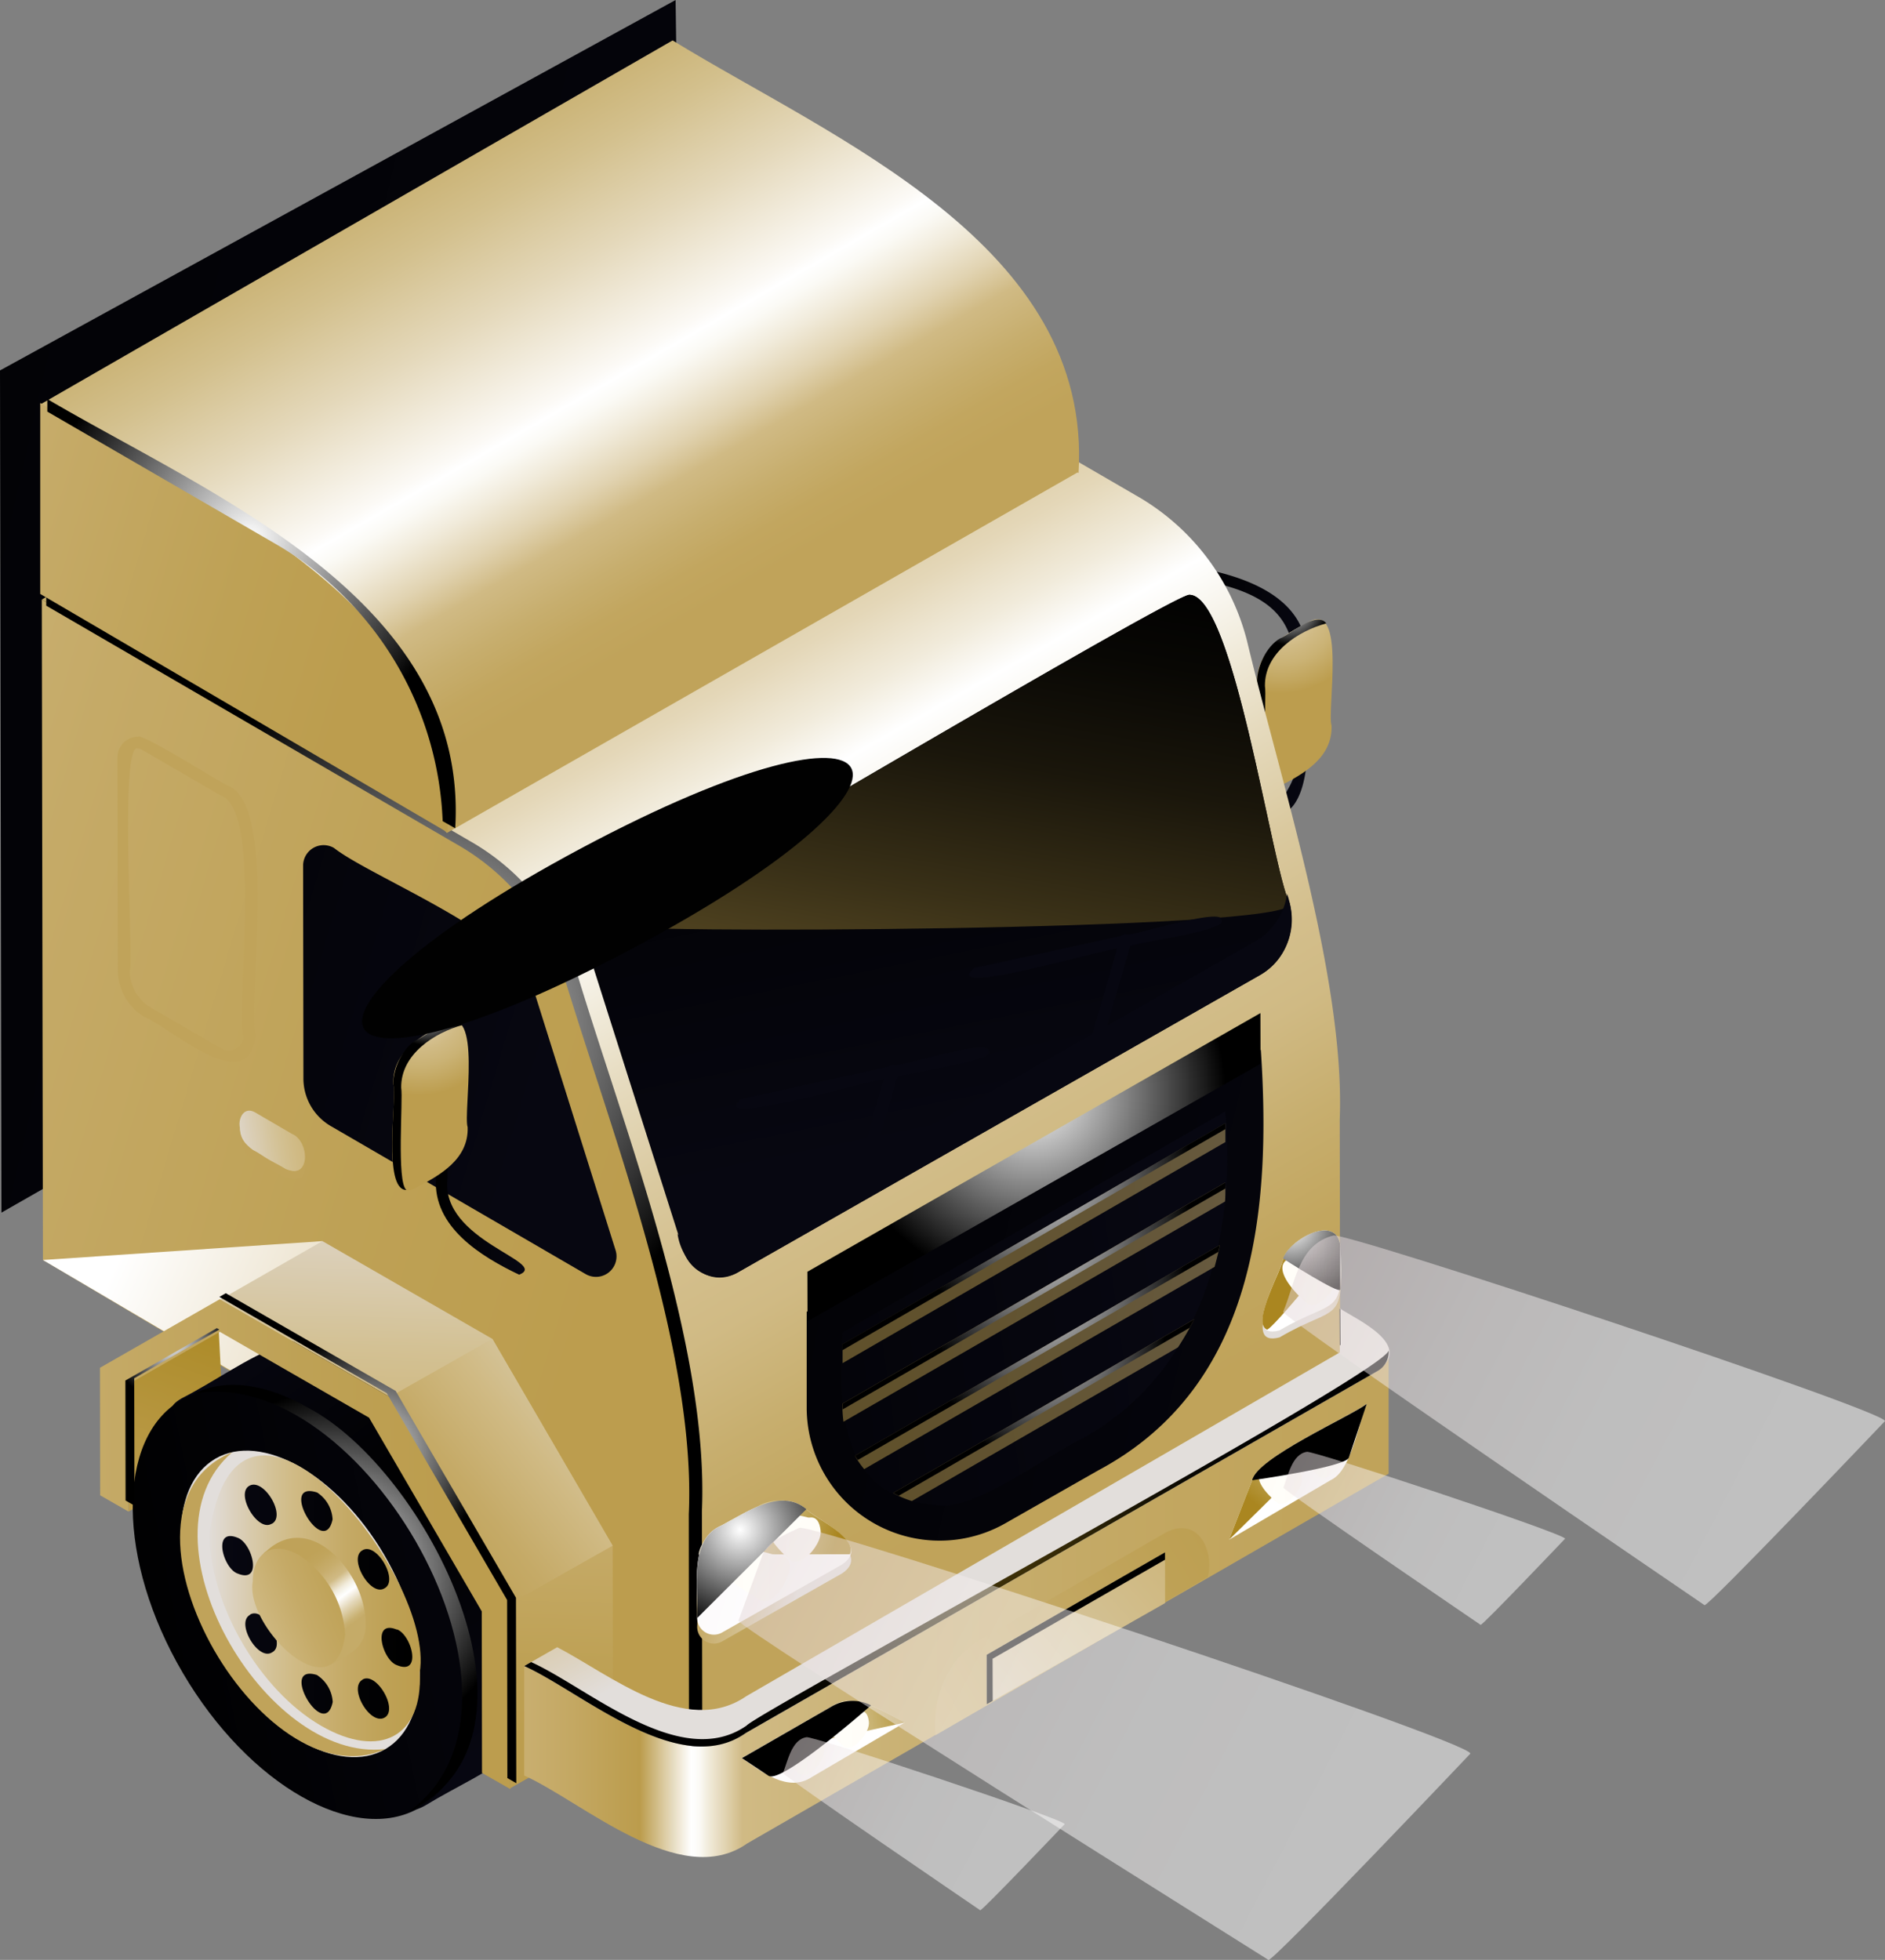 <svg xmlns="http://www.w3.org/2000/svg" xmlns:xlink="http://www.w3.org/1999/xlink" viewBox="0 0 300.38 312.26"><rect x="0" y="0" width="300.38" height="312.26" fill="#808080" stroke="none"/><defs><style>.cls-1{isolation:isolate;}.cls-2{fill:url(#New_Gradient_Swatch_copy_9);}.cls-3{fill:url(#New_Gradient_Swatch_copy_18);}.cls-13,.cls-4,.cls-48,.cls-51,.cls-79,.cls-8,.cls-80,.cls-84{mix-blend-mode:color-dodge;}.cls-4{fill:url(#Radial_Gradient_1);}.cls-5{fill:url(#New_Gradient_Swatch_copy_9-2);}.cls-6{fill:url(#linear-gradient);}.cls-7{fill:url(#New_Gradient_Swatch_copy_16);}.cls-8{fill:url(#Radial_Gradient_1-2);}.cls-9{fill:url(#New_Gradient_Swatch_copy_9-3);}.cls-10{fill:url(#New_Gradient_Swatch_copy_9-4);}.cls-11{fill:url(#New_Gradient_Swatch_copy_9-5);}.cls-12,.cls-85,.cls-86,.cls-87,.cls-88{opacity:0.5;}.cls-12{fill:url(#New_Gradient_Swatch_copy_16-2);}.cls-14{fill:url(#Radial_Gradient_1-3);}.cls-15{fill:url(#Radial_Gradient_1-4);}.cls-16{fill:url(#Radial_Gradient_1-5);}.cls-17{fill:url(#Radial_Gradient_1-6);}.cls-18{fill:url(#New_Gradient_Swatch_copy_9-6);}.cls-19,.cls-33,.cls-77,.cls-81,.cls-82,.cls-83,.cls-85,.cls-86,.cls-87,.cls-88{mix-blend-mode:screen;}.cls-19{fill:url(#linear-gradient-2);}.cls-20{fill:url(#New_Gradient_Swatch_copy_9-7);}.cls-21{fill:url(#New_Gradient_Swatch_copy_9-8);}.cls-22{fill:url(#New_Gradient_Swatch_copy_9-9);}.cls-23,.cls-26,.cls-52,.cls-53,.cls-56,.cls-58,.cls-60,.cls-61,.cls-62{mix-blend-mode:multiply;}.cls-24{fill:#c0a35a;}.cls-25{fill:url(#New_Gradient_Swatch_copy_16-3);}.cls-26{fill:url(#linear-gradient-3);}.cls-27{fill:url(#linear-gradient-4);}.cls-28{fill:url(#New_Gradient_Swatch_copy_10);}.cls-29{fill:url(#New_Gradient_Swatch_copy_9-10);}.cls-30{fill:url(#New_Gradient_Swatch_copy_16-4);}.cls-31{fill:url(#New_Gradient_Swatch_copy_16-5);}.cls-32{fill:url(#New_Gradient_Swatch_copy_20);}.cls-33{fill:url(#Radial_Gradient_1-7);}.cls-34{fill:url(#New_Gradient_Swatch_copy_9-11);}.cls-35{fill:url(#New_Gradient_Swatch_copy_19);}.cls-36{fill:url(#New_Gradient_Swatch_copy_16-6);}.cls-37{fill:url(#New_Gradient_Swatch_copy_16-7);}.cls-38{fill:url(#New_Gradient_Swatch_copy_16-8);}.cls-39{fill:url(#New_Gradient_Swatch_copy_16-9);}.cls-40{fill:url(#Radial_Gradient_1-8);}.cls-41{fill:url(#Radial_Gradient_1-9);}.cls-42{fill:url(#linear-gradient-5);}.cls-43{fill:url(#New_Gradient_Swatch_copy_16-10);}.cls-44{fill:url(#radial-gradient);}.cls-45{fill:url(#radial-gradient-2);}.cls-46{fill:url(#New_Gradient_Swatch_copy_9-12);}.cls-47{fill:url(#New_Gradient_Swatch_copy_18-2);}.cls-48{fill:url(#Radial_Gradient_1-10);}.cls-49{fill:url(#linear-gradient-6);}.cls-50{fill:url(#New_Gradient_Swatch_copy_16-11);}.cls-51{fill:url(#Radial_Gradient_1-11);}.cls-52{fill:url(#New_Gradient_Swatch_copy_16-12);}.cls-53{fill:url(#New_Gradient_Swatch_copy_16-13);}.cls-54{fill:url(#linear-gradient-7);}.cls-55{fill:url(#linear-gradient-8);}.cls-56{fill:url(#linear-gradient-9);}.cls-57{fill:url(#linear-gradient-10);}.cls-58{fill:url(#linear-gradient-11);}.cls-59{fill:url(#linear-gradient-12);}.cls-60{fill:url(#linear-gradient-13);}.cls-61{fill:url(#New_Gradient_Swatch_copy_16-14);}.cls-62{fill:url(#linear-gradient-14);}.cls-63{fill:url(#New_Gradient_Swatch_copy_17);}.cls-64{fill:url(#New_Gradient_Swatch_copy_17-2);}.cls-65{fill:url(#New_Gradient_Swatch_copy_17-3);}.cls-66{fill:url(#New_Gradient_Swatch_copy_17-4);}.cls-67{fill:url(#New_Gradient_Swatch_copy_17-5);}.cls-68{fill:url(#New_Gradient_Swatch_copy_17-6);}.cls-69{fill:url(#New_Gradient_Swatch_copy_17-7);}.cls-70{fill:url(#New_Gradient_Swatch_copy_17-8);}.cls-71{fill:url(#New_Gradient_Swatch_copy_17-9);}.cls-72{fill:url(#New_Gradient_Swatch_copy_17-10);}.cls-73{fill:url(#New_Gradient_Swatch_copy_17-11);}.cls-74{fill:url(#New_Gradient_Swatch_copy_17-12);}.cls-75{fill:url(#New_Gradient_Swatch_copy_17-13);}.cls-76{fill:url(#New_Gradient_Swatch_copy_17-14);}.cls-77{fill:url(#Radial_Gradient_1-12);}.cls-78{fill:url(#New_Gradient_Swatch_copy_16-15);}.cls-79{fill:url(#Radial_Gradient_1-13);}.cls-80{fill:url(#Radial_Gradient_1-14);}.cls-81{fill:url(#Radial_Gradient_1-15);}.cls-82{fill:url(#Radial_Gradient_1-16);}.cls-83{fill:url(#Radial_Gradient_1-17);}.cls-84{fill:url(#radial-gradient-3);}.cls-85{fill:url(#linear-gradient-15);}.cls-86{fill:url(#linear-gradient-16);}.cls-87{fill:url(#linear-gradient-17);}.cls-88{fill:url(#linear-gradient-18);}</style><linearGradient id="New_Gradient_Swatch_copy_9" x1="6937.3" y1="111.97" x2="6957" y2="111.97" gradientTransform="matrix(-1, 0, 0, 1, 7145.54, -10.19)" gradientUnits="userSpaceOnUse"><stop offset="0" stop-color="#070711"/><stop offset="1"/></linearGradient><radialGradient id="New_Gradient_Swatch_copy_18" cx="6941.64" cy="106.15" r="20.21" gradientTransform="matrix(-1, 0, 0, 1, 7145.54, -10.19)" gradientUnits="userSpaceOnUse"><stop offset="0.01" stop-color="#fff"/><stop offset="0.11" stop-color="#ede5d0"/><stop offset="0.22" stop-color="#ddcea7"/><stop offset="0.31" stop-color="#d4bf8d"/><stop offset="0.36" stop-color="#d0ba84"/><stop offset="0.49" stop-color="#cab274"/><stop offset="0.72" stop-color="#bc9d4e"/><stop offset="0.99" stop-color="#bc9d4e"/><stop offset="1" stop-color="#bc9d4e"/></radialGradient><radialGradient id="Radial_Gradient_1" cx="6939.94" cy="106.73" r="6.23" gradientTransform="matrix(-1, 0, 0, 1, 7145.54, -10.19)" gradientUnits="userSpaceOnUse"><stop offset="0" stop-color="#fff"/><stop offset="1"/></radialGradient><linearGradient id="New_Gradient_Swatch_copy_9-2" x1="6900.04" y1="137.85" x2="7291.21" y2="50.16" xlink:href="#New_Gradient_Swatch_copy_9"/><linearGradient id="linear-gradient" x1="7067.38" y1="54.4" x2="6963.95" y2="237.4" gradientTransform="matrix(-1, 0, 0, 1, 7145.54, -10.19)" gradientUnits="userSpaceOnUse"><stop offset="0.01" stop-color="#c5ab68"/><stop offset="0.11" stop-color="#c6ad6b"/><stop offset="0.18" stop-color="#cab274"/><stop offset="0.24" stop-color="#d0bb84"/><stop offset="0.3" stop-color="#d8c79b"/><stop offset="0.36" stop-color="#e4d7b8"/><stop offset="0.41" stop-color="#f1ebdb"/><stop offset="0.45" stop-color="#fff"/><stop offset="0.49" stop-color="#f7f4eb"/><stop offset="0.58" stop-color="#e6dbbf"/><stop offset="0.66" stop-color="#dac99f"/><stop offset="0.73" stop-color="#d3be8b"/><stop offset="0.78" stop-color="#d0ba84"/><stop offset="0.86" stop-color="#c7ae6e"/><stop offset="0.93" stop-color="#c2a65f"/><stop offset="1" stop-color="#c0a35a"/></linearGradient><linearGradient id="New_Gradient_Swatch_copy_16" x1="7045.1" y1="200.14" x2="7327.8" y2="115.49" gradientTransform="matrix(-1, 0, 0, 1, 7145.54, -10.19)" gradientUnits="userSpaceOnUse"><stop offset="0" stop-color="#bc9d4e"/><stop offset="0.14" stop-color="#bea155"/><stop offset="0.35" stop-color="#c5aa67"/><stop offset="0.58" stop-color="#d0ba84"/><stop offset="0.68" stop-color="#d3c194"/><stop offset="0.87" stop-color="#dcd1bd"/><stop offset="1" stop-color="#e2dedb"/></linearGradient><radialGradient id="Radial_Gradient_1-2" cx="7081.67" cy="174.4" r="54.35" xlink:href="#Radial_Gradient_1"/><linearGradient id="New_Gradient_Swatch_copy_9-3" x1="7054.62" y1="172.73" x2="7175.84" y2="136.43" xlink:href="#New_Gradient_Swatch_copy_9"/><linearGradient id="New_Gradient_Swatch_copy_9-4" x1="6876.89" y1="226.11" x2="7091.47" y2="178.01" xlink:href="#New_Gradient_Swatch_copy_9"/><linearGradient id="New_Gradient_Swatch_copy_9-5" x1="6959.84" y1="205.21" x2="7090.65" y2="222.77" xlink:href="#New_Gradient_Swatch_copy_9"/><linearGradient id="New_Gradient_Swatch_copy_16-2" x1="146.36" y1="204.35" x2="259.22" y2="219.51" gradientTransform="matrix(1, 0, 0, 1, 0.03, 1.82)" xlink:href="#New_Gradient_Swatch_copy_16"/><radialGradient id="Radial_Gradient_1-3" cx="6979.6" cy="222.7" r="19.67" xlink:href="#Radial_Gradient_1"/><radialGradient id="Radial_Gradient_1-4" cx="6980.59" cy="213.94" r="23.86" xlink:href="#Radial_Gradient_1"/><radialGradient id="Radial_Gradient_1-5" cx="6981.13" cy="204.94" r="25.08" xlink:href="#Radial_Gradient_1"/><radialGradient id="Radial_Gradient_1-6" cx="6981.13" cy="195.5" r="25.08" xlink:href="#Radial_Gradient_1"/><linearGradient id="New_Gradient_Swatch_copy_9-6" x1="6987.24" y1="189.87" x2="7002.94" y2="111.81" xlink:href="#New_Gradient_Swatch_copy_9"/><linearGradient id="linear-gradient-2" x1="7007.66" y1="219.76" x2="6986.26" y2="97.64" gradientTransform="matrix(-1, 0, 0, 1, 7145.54, -10.19)" gradientUnits="userSpaceOnUse"><stop offset="0" stop-color="#ba9b4a"/><stop offset="0.12" stop-color="#9a803d"/><stop offset="0.34" stop-color="#645328"/><stop offset="0.55" stop-color="#393017"/><stop offset="0.73" stop-color="#1a160b"/><stop offset="0.89" stop-color="#080704"/><stop offset="1" stop-color="#010101"/></linearGradient><linearGradient id="New_Gradient_Swatch_copy_9-7" x1="6986.14" y1="175.75" x2="7008.35" y2="122.83" xlink:href="#New_Gradient_Swatch_copy_9"/><linearGradient id="New_Gradient_Swatch_copy_9-8" x1="6974.92" y1="144.86" x2="7018.83" y2="90.29" xlink:href="#New_Gradient_Swatch_copy_9"/><linearGradient id="New_Gradient_Swatch_copy_9-9" x1="7007.64" y1="171.15" x2="7051.54" y2="116.58" xlink:href="#New_Gradient_Swatch_copy_9"/><linearGradient id="New_Gradient_Swatch_copy_16-3" x1="7085.42" y1="177.2" x2="7111.33" y2="181.48" xlink:href="#New_Gradient_Swatch_copy_16"/><linearGradient id="linear-gradient-3" x1="7076.18" y1="218.88" x2="7121.34" y2="198.63" gradientTransform="matrix(-1, 0, 0, 1, 7145.54, -10.19)" gradientUnits="userSpaceOnUse"><stop offset="0" stop-color="#e1d2b1"/><stop offset="1" stop-color="#fff"/></linearGradient><linearGradient id="linear-gradient-4" x1="7114.88" y1="216.45" x2="7135.66" y2="275.25" gradientTransform="matrix(-1, 0, 0, 1, 7145.54, -10.19)" gradientUnits="userSpaceOnUse"><stop offset="0.02" stop-color="#ab8924"/><stop offset="0.53" stop-color="#bc9d4e"/><stop offset="0.65" stop-color="#bea155"/><stop offset="0.81" stop-color="#c5aa67"/><stop offset="1" stop-color="#d0ba84"/></linearGradient><linearGradient id="New_Gradient_Swatch_copy_10" x1="-2315.93" y1="276.91" x2="-2362.56" y2="214.43" gradientTransform="matrix(1, 0, 0, 1, 2398.83, -2.21)" gradientUnits="userSpaceOnUse"><stop offset="0" stop-color="#070711"/><stop offset="0.5"/><stop offset="1" stop-color="#070711"/></linearGradient><linearGradient id="New_Gradient_Swatch_copy_9-10" x1="7073.92" y1="249.17" x2="7164.7" y2="266.57" gradientTransform="matrix(-0.86, -0.5, -0.5, 0.86, 6303.77, 3618.78)" xlink:href="#New_Gradient_Swatch_copy_9"/><linearGradient id="New_Gradient_Swatch_copy_16-4" x1="7079.1" y1="253.81" x2="7117.13" y2="253.81" gradientTransform="matrix(-0.86, -0.5, -0.5, 0.86, 6303.77, 3618.78)" xlink:href="#New_Gradient_Swatch_copy_16"/><linearGradient id="New_Gradient_Swatch_copy_16-5" x1="7078.94" y1="252.92" x2="7112.56" y2="252.92" xlink:href="#New_Gradient_Swatch_copy_16"/><radialGradient id="New_Gradient_Swatch_copy_20" cx="7095.88" cy="253.9" r="5.74" gradientTransform="matrix(-1, 0, 0, 1, 7145.54, -10.19)" gradientUnits="userSpaceOnUse"><stop offset="0" stop-color="#fffdf3"/><stop offset="0.58" stop-color="#fff9e0"/><stop offset="1" stop-color="#e1d2b1"/><stop offset="1" stop-color="#e1d2b1"/></radialGradient><radialGradient id="Radial_Gradient_1-7" cx="-2345.79" cy="252.9" r="28.88" gradientTransform="matrix(1, 0, 0, 1, 2398.83, -2.21)" xlink:href="#Radial_Gradient_1"/><linearGradient id="New_Gradient_Swatch_copy_9-11" x1="34.98" y1="253.45" x2="65.23" y2="253.45" gradientTransform="matrix(1, 0, 0, 1, 0.03, 1.82)" xlink:href="#New_Gradient_Swatch_copy_9"/><linearGradient id="New_Gradient_Swatch_copy_19" x1="-2342.3" y1="260.96" x2="-2355.09" y2="243.82" gradientTransform="matrix(1, 0, 0, 1, 2398.83, -2.21)" gradientUnits="userSpaceOnUse"><stop offset="0.01" stop-color="#c5ab68"/><stop offset="0.04" stop-color="#c9b172"/><stop offset="0.08" stop-color="#d3c08d"/><stop offset="0.14" stop-color="#e4d8ba"/><stop offset="0.21" stop-color="#fcfaf6"/><stop offset="0.22" stop-color="#fff"/><stop offset="0.24" stop-color="#fbfaf5"/><stop offset="0.28" stop-color="#f1ebdb"/><stop offset="0.32" stop-color="#e1d3b1"/><stop offset="0.36" stop-color="#d0ba84"/><stop offset="0.45" stop-color="#c7ad6c"/><stop offset="0.54" stop-color="#c1a55d"/><stop offset="0.61" stop-color="#bfa258"/><stop offset="1" stop-color="#c0a35a"/></linearGradient><linearGradient id="New_Gradient_Swatch_copy_16-6" x1="7090.73" y1="251.41" x2="7122.02" y2="263.83" xlink:href="#New_Gradient_Swatch_copy_16"/><linearGradient id="New_Gradient_Swatch_copy_16-7" x1="7080.92" y1="286.97" x2="7078.27" y2="196.02" xlink:href="#New_Gradient_Swatch_copy_16"/><linearGradient id="New_Gradient_Swatch_copy_16-8" x1="7090.34" y1="251.91" x2="7049.72" y2="219.8" xlink:href="#New_Gradient_Swatch_copy_16"/><linearGradient id="New_Gradient_Swatch_copy_16-9" x1="7074.8" y1="244.18" x2="7233.96" y2="245.6" xlink:href="#New_Gradient_Swatch_copy_16"/><radialGradient id="Radial_Gradient_1-8" cx="7086.98" cy="241.58" r="18.67" xlink:href="#Radial_Gradient_1"/><radialGradient id="Radial_Gradient_1-9" cx="7118.44" cy="223.97" r="9.37" xlink:href="#Radial_Gradient_1"/><linearGradient id="linear-gradient-5" x1="7062.63" y1="253.94" x2="6926.3" y2="253.94" gradientTransform="matrix(-1, 0, 0, 1, 7145.54, -10.19)" gradientUnits="userSpaceOnUse"><stop offset="0" stop-color="#c9af71"/><stop offset="0.06" stop-color="#c4a863"/><stop offset="0.14" stop-color="#bb9c4c"/><stop offset="0.18" stop-color="#e8dec4"/><stop offset="0.2" stop-color="#fff"/><stop offset="0.21" stop-color="#fbfaf5"/><stop offset="0.22" stop-color="#f1ebdb"/><stop offset="0.24" stop-color="#e1d3b1"/><stop offset="0.26" stop-color="#d0ba84"/><stop offset="0.52" stop-color="#c7ae6e"/><stop offset="0.78" stop-color="#c2a65f"/><stop offset="1" stop-color="#c0a35a"/></linearGradient><linearGradient id="New_Gradient_Swatch_copy_16-10" x1="7016.96" y1="193.8" x2="6988.47" y2="248.1" xlink:href="#New_Gradient_Swatch_copy_16"/><radialGradient id="radial-gradient" cx="6932.36" cy="209.96" r="2.07" gradientTransform="matrix(-1, 0, 0, 1, 7145.54, -10.19)" gradientUnits="userSpaceOnUse"><stop offset="0" stop-color="#a58112"/><stop offset="0.11" stop-color="#7c610e"/><stop offset="0.24" stop-color="#56440a"/><stop offset="0.37" stop-color="#372b07"/><stop offset="0.51" stop-color="#1f1904"/><stop offset="0.65" stop-color="#0e0b02"/><stop offset="0.81" stop-color="#040401"/><stop offset="1" stop-color="#010101"/></radialGradient><radialGradient id="radial-gradient-2" cx="6993.52" cy="245.15" r="53.58" xlink:href="#radial-gradient"/><linearGradient id="New_Gradient_Swatch_copy_9-12" x1="7062.25" y1="173.57" x2="7076.46" y2="173.57" xlink:href="#New_Gradient_Swatch_copy_9"/><radialGradient id="New_Gradient_Swatch_copy_18-2" cx="7078.9" cy="170.14" r="20.22" xlink:href="#New_Gradient_Swatch_copy_18"/><radialGradient id="Radial_Gradient_1-10" cx="7077.69" cy="170.48" r="6.23" xlink:href="#Radial_Gradient_1"/><linearGradient id="linear-gradient-6" x1="7075.94" y1="27.19" x2="7030.84" y2="105.82" gradientTransform="matrix(-1, 0, 0, 1, 7145.54, -10.19)" gradientUnits="userSpaceOnUse"><stop offset="0.01" stop-color="#c5ab68"/><stop offset="0.08" stop-color="#c9b172"/><stop offset="0.2" stop-color="#d3c08d"/><stop offset="0.36" stop-color="#e4d8ba"/><stop offset="0.55" stop-color="#fcfaf6"/><stop offset="0.57" stop-color="#fff"/><stop offset="0.6" stop-color="#fbfaf5"/><stop offset="0.65" stop-color="#f1ebdb"/><stop offset="0.72" stop-color="#e1d3b1"/><stop offset="0.78" stop-color="#d0ba84"/><stop offset="0.86" stop-color="#c7ae6e"/><stop offset="0.93" stop-color="#c2a65f"/><stop offset="1" stop-color="#c0a35a"/></linearGradient><linearGradient id="New_Gradient_Swatch_copy_16-11" x1="7084.64" y1="103.34" x2="7234.97" y2="58.32" xlink:href="#New_Gradient_Swatch_copy_16"/><radialGradient id="Radial_Gradient_1-11" cx="7105.64" cy="95.97" r="33.37" xlink:href="#Radial_Gradient_1"/><linearGradient id="New_Gradient_Swatch_copy_16-12" x1="7034.87" y1="247.01" x2="7015.04" y2="252.99" xlink:href="#New_Gradient_Swatch_copy_16"/><linearGradient id="New_Gradient_Swatch_copy_16-13" x1="6930.51" y1="193.35" x2="6944.43" y2="213.92" xlink:href="#New_Gradient_Swatch_copy_16"/><linearGradient id="linear-gradient-7" x1="7034.87" y1="245.59" x2="7015.04" y2="251.57" gradientTransform="matrix(-1, 0, 0, 1, 7145.54, -10.19)" gradientUnits="userSpaceOnUse"><stop offset="0" stop-color="#fbf8f9"/><stop offset="1" stop-color="#fff"/></linearGradient><linearGradient id="linear-gradient-8" x1="6930.51" y1="192.25" x2="6944.43" y2="212.82" xlink:href="#linear-gradient-7"/><linearGradient id="linear-gradient-9" x1="6944.85" y1="209.22" x2="6932.32" y2="191.49" gradientTransform="matrix(-1, 0, 0, 1, 7145.54, -10.19)" gradientUnits="userSpaceOnUse"><stop offset="0" stop-color="#aa8620"/><stop offset="0.19" stop-color="#c1a75c"/><stop offset="0.39" stop-color="#d7c696"/><stop offset="0.58" stop-color="#e8dec3"/><stop offset="0.74" stop-color="#f5f0e4"/><stop offset="0.88" stop-color="#fcfbf8"/><stop offset="0.97" stop-color="#fff"/><stop offset="1" stop-color="#fff"/></linearGradient><linearGradient id="linear-gradient-10" x1="7030.05" y1="272.57" x2="7004.55" y2="278.24" xlink:href="#linear-gradient-7"/><linearGradient id="linear-gradient-11" x1="7001.32" y1="270.19" x2="7030.96" y2="276.33" gradientTransform="matrix(-1, 0, 0, 1, 7145.54, -10.19)" gradientUnits="userSpaceOnUse"><stop offset="0" stop-color="#aa8620"/><stop offset="0.01" stop-color="#ab8823"/><stop offset="0.22" stop-color="#c4ac65"/><stop offset="0.42" stop-color="#d9c99c"/><stop offset="0.6" stop-color="#eae1c7"/><stop offset="0.76" stop-color="#f5f1e6"/><stop offset="0.9" stop-color="#fcfbf8"/><stop offset="1" stop-color="#fff"/></linearGradient><linearGradient id="linear-gradient-12" x1="6926.69" y1="218.55" x2="6947.78" y2="243.42" xlink:href="#linear-gradient-7"/><linearGradient id="linear-gradient-13" x1="6951.42" y1="244.74" x2="6929.46" y2="218.88" xlink:href="#linear-gradient-11"/><linearGradient id="New_Gradient_Swatch_copy_16-14" x1="6950.89" y1="242.36" x2="7051.05" y2="302.01" xlink:href="#New_Gradient_Swatch_copy_16"/><linearGradient id="linear-gradient-14" x1="7009.7" y1="247.11" x2="7040.07" y2="238.02" xlink:href="#linear-gradient-11"/><linearGradient id="New_Gradient_Swatch_copy_17" x1="3172.1" y1="243.42" x2="3179.66" y2="243.42" gradientTransform="matrix(1, 0, 0, 1, -3050.49, 6.95)" gradientUnits="userSpaceOnUse"><stop offset="0.04" stop-color="#fffdf7"/><stop offset="1" stop-color="#fffefa"/></linearGradient><linearGradient id="New_Gradient_Swatch_copy_17-2" x1="1736.63" y1="243.7" x2="1742.19" y2="243.7" gradientTransform="matrix(-1, 0, 0, 1, 1867, -1.32)" xlink:href="#New_Gradient_Swatch_copy_17"/><linearGradient id="New_Gradient_Swatch_copy_17-3" x1="3254.51" y1="202.68" x2="3262.08" y2="202.68" xlink:href="#New_Gradient_Swatch_copy_17"/><linearGradient id="New_Gradient_Swatch_copy_17-4" x1="1654.22" y1="202.97" x2="1659.78" y2="202.97" gradientTransform="matrix(-1, 0, 0, 1, 1867, -1.32)" xlink:href="#New_Gradient_Swatch_copy_17"/><linearGradient id="New_Gradient_Swatch_copy_17-5" x1="3174.5" y1="278.18" x2="3180.43" y2="278.18" xlink:href="#New_Gradient_Swatch_copy_17"/><linearGradient id="New_Gradient_Swatch_copy_17-6" x1="1736.08" y1="278.29" x2="1740.66" y2="278.29" gradientTransform="matrix(-1, 0, 0, 1, 1867, -1.32)" xlink:href="#New_Gradient_Swatch_copy_17"/><linearGradient id="New_Gradient_Swatch_copy_17-7" x1="3181.59" y1="273.82" x2="3187.51" y2="273.82" xlink:href="#New_Gradient_Swatch_copy_17"/><linearGradient id="New_Gradient_Swatch_copy_17-8" x1="1728.99" y1="273.92" x2="1733.58" y2="273.92" gradientTransform="matrix(-1, 0, 0, 1, 1867, -1.32)" xlink:href="#New_Gradient_Swatch_copy_17"/><linearGradient id="New_Gradient_Swatch_copy_17-9" x1="3250.66" y1="235.09" x2="3256.58" y2="235.09" xlink:href="#New_Gradient_Swatch_copy_17"/><linearGradient id="New_Gradient_Swatch_copy_17-10" x1="1659.92" y1="235.2" x2="1664.51" y2="235.2" gradientTransform="matrix(-1, 0, 0, 1, 1867, -1.32)" xlink:href="#New_Gradient_Swatch_copy_17"/><linearGradient id="New_Gradient_Swatch_copy_17-11" x1="3257.39" y1="230.96" x2="3263.31" y2="230.96" xlink:href="#New_Gradient_Swatch_copy_17"/><linearGradient id="New_Gradient_Swatch_copy_17-12" x1="1653.19" y1="231.06" x2="1657.78" y2="231.06" gradientTransform="matrix(-1, 0, 0, 1, 1867, -1.32)" xlink:href="#New_Gradient_Swatch_copy_17"/><linearGradient id="New_Gradient_Swatch_copy_17-13" x1="3162.52" y1="248.95" x2="3174.69" y2="248.95" xlink:href="#New_Gradient_Swatch_copy_17"/><linearGradient id="New_Gradient_Swatch_copy_17-14" x1="1741.57" y1="249.94" x2="1747.18" y2="249.94" gradientTransform="matrix(-1, 0, 0, 1, 1867, -1.32)" xlink:href="#New_Gradient_Swatch_copy_17"/><radialGradient id="Radial_Gradient_1-12" cx="7027.57" cy="253.91" r="16.39" xlink:href="#Radial_Gradient_1"/><linearGradient id="New_Gradient_Swatch_copy_16-15" x1="6918.47" y1="209.71" x2="7007.26" y2="286.18" xlink:href="#New_Gradient_Swatch_copy_16"/><radialGradient id="Radial_Gradient_1-13" cx="6987.75" cy="253.96" r="13.19" xlink:href="#Radial_Gradient_1"/><radialGradient id="Radial_Gradient_1-14" cx="6981.09" cy="184.41" r="30.86" xlink:href="#Radial_Gradient_1"/><radialGradient id="Radial_Gradient_1-15" cx="7017.49" cy="275.4" r="8.42" xlink:href="#Radial_Gradient_1"/><radialGradient id="Radial_Gradient_1-16" cx="6937.26" cy="228.28" r="7.75" xlink:href="#Radial_Gradient_1"/><radialGradient id="Radial_Gradient_1-17" cx="6939.76" cy="205.6" r="12.04" xlink:href="#Radial_Gradient_1"/><radialGradient id="radial-gradient-3" cx="14558.71" cy="3688.24" r="44.45" gradientTransform="matrix(-0.09, -0.18, -0.88, 0.47, 4722, 975.12)" xlink:href="#radial-gradient"/><linearGradient id="linear-gradient-15" x1="6934.77" y1="200.68" x2="6864.47" y2="237.32" gradientTransform="matrix(-1, 0, 0, 1, 7145.54, -10.19)" gradientUnits="userSpaceOnUse"><stop offset="0" stop-color="#e3d5d7"/><stop offset="0.09" stop-color="#e8ddde"/><stop offset="0.38" stop-color="#f5f0f0"/><stop offset="0.68" stop-color="#fcfbfb"/><stop offset="1" stop-color="#fff"/></linearGradient><linearGradient id="linear-gradient-16" x1="6938.29" y1="232.34" x2="6905.4" y2="249.47" xlink:href="#linear-gradient-15"/><linearGradient id="linear-gradient-17" x1="7018.1" y1="277.67" x2="6985.22" y2="294.81" xlink:href="#linear-gradient-15"/><linearGradient id="linear-gradient-18" x1="7019.49" y1="246.52" x2="6933.86" y2="291.14" xlink:href="#linear-gradient-15"/></defs><g class="cls-1"><g id="Capa_2" data-name="Capa 2"><g id="Capa_1-2" data-name="Capa 1"><path class="cls-2" d="M199.42,136.71c.4.76,6.1-8,6.36-8,4.2-4.56,2.05-18,2.52-23.53.39-10.21-10.28-13.52-18.46-14.92a.94.94,0,0,0-.46,1.83c20.78,3.17,16.72,12,17.06,28.79C208,125.82,195.49,136.24,199.42,136.71Z"/><path class="cls-3" d="M204,125.21c3.74-1.92,8.36-4.51,8.19-9.61-.77-2.27,2.44-20.06-3.68-16.49-3.73,1.93-8.35,4.51-8.18,9.61C201.07,111,197.86,128.78,204,125.21Z"/><path class="cls-4" d="M203.94,101.74c1.62-.6,5.82-4.52,7.4-2.42-4.39,1.2-9.85,4.62-9.77,10,.32,1.84-.77,15.07.83,16.28-3.84,0-1.46-14.71-2.09-16.9C200.3,106,201.94,102.91,203.94,101.74Z"/><polygon class="cls-5" points="0 59.02 0.23 193.2 109.42 130.84 107.66 0 0 59.02"/><path class="cls-6" d="M109.09,37.19,181,78.92a37.19,37.19,0,0,1,17.71,23.17c5.19,21.69,15.66,53.94,14.78,76.26l.08,46.65L111.21,283.18l-.07-41.5c1.2-26.41-12.42-61-20.09-86a37.17,37.17,0,0,0-17.13-21.1L6.66,95.52Z"/><path class="cls-7" d="M111.18,241.49l.07,41.69-54.91-31.4-4.26-24.2L6.84,200.75,6.66,95.52l67.51,39.21a37.21,37.21,0,0,1,17.17,21.21C98.89,180.89,112.34,215.17,111.18,241.49Z"/><path class="cls-8" d="M109.76,241.25c1.19-26.19-12.3-60.69-19.84-85.55a37.23,37.23,0,0,0-17.17-21.2l-65.38-38V94.81L74.88,134A37.2,37.2,0,0,1,92,155.23c7.57,25,21,59.2,19.85,85.55l.07,41.69-2.13-1.22Z"/><path class="cls-9" d="M85.1,157.9l13,41.31A3.27,3.27,0,0,1,93.34,203L52.71,179.41a8.78,8.78,0,0,1-4.36-7.56l-.05-33.92a3.27,3.27,0,0,1,4.92-2.83C59.29,139.86,83.51,149.25,85.1,157.9Z"/><path class="cls-10" d="M128.55,209l0,15.3a21.19,21.19,0,0,0,31.74,18.35L175,234.27c25.14-13.41,27.6-41.56,25.92-67Z"/><path class="cls-11" d="M149.83,239.85c5.72.64,17.4-8.17,22.33-10.5,19-10.21,25-32,23.09-52.28l-61,35.22C133.49,225.58,134.15,239,149.83,239.85Z"/><path class="cls-12" d="M187.71,214.67l-42.4,24.48a15.66,15.66,0,0,1-3-1.28l48-27.7A45.69,45.69,0,0,1,187.71,214.67Zm5.84-12.83-55.84,32.23a14.44,14.44,0,0,1-1.48-2.13l58.16-33.58C194.16,199.54,193.87,200.7,193.55,201.84Zm1.72-12.47c0,.69,0,1.38-.06,2.06l-60.8,35.09a19.6,19.6,0,0,1-.17-2.89l61-35.23Zm0-10.41v3l-61,35.22v-3Z"/><g class="cls-13"><path class="cls-14" d="M189.57,211.55l-46.36,26.76c-.29-.15-.59-.28-.88-.44l48-27.7C190.07,210.64,189.82,211.09,189.57,211.55Z"/><path class="cls-15" d="M194.13,199.46,136.7,232.61c-.15-.23-.33-.43-.47-.67l58.16-33.58C194.32,198.73,194.21,199.1,194.13,199.46Z"/><path class="cls-16" d="M195.27,189.35l-61,35.21c0-.16,0-.75,0-.93l61-35.23Z"/><polygon class="cls-17" points="195.25 178.96 195.26 179.9 134.23 215.13 134.23 214.18 195.25 178.96"/></g><path class="cls-18" d="M114.66,203.47a6,6,0,0,0,3-.8l83.08-47.3A10.21,10.21,0,0,0,205.54,144c-2.81-5.22-8.92-49.25-16-49.23-2.3-.32-90.27,52-92.29,52.62a6,6,0,0,0-2.61,7l14.24,44.8A6,6,0,0,0,114.66,203.47Z"/><path class="cls-19" d="M205.54,144c-2.84-5.33-8.9-49.19-16-49.23-2.34-.27-90.24,52-92.29,52.62C94.82,148.78,206.67,148.44,205.54,144Z"/><path class="cls-20" d="M112.72,198.75a6,6,0,0,0,3-.81L200,150a10.3,10.3,0,0,0,5.09-7.6c1.76,4.83.24,10.45-4.39,13l-83.08,47.3c-4.64,2.69-9-1.49-9.65-6.13A6.12,6.12,0,0,0,112.72,198.75Z"/><path class="cls-21" d="M155.22,154.26l23.51-5.17a.92.92,0,0,1,.9-.19c.71.26,15.25-4.4,15-2.33,1.18,1.75-14.08,3.65-14.54,4.17l-4.49,15.54a1,1,0,0,1-1.82-.53L178,151.2C177.79,150.65,149.34,159.17,155.22,154.26Z"/><path class="cls-22" d="M118.1,175.11l23.52-5.17a.88.88,0,0,1,.89-.2c.71.27,15.25-4.4,15-2.32,1.18,1.74-14.08,3.64-14.53,4.16l-4.5,15.54a1,1,0,0,1-1.82-.52L140.84,172C140.67,171.49,112.23,180,118.1,175.11Z"/><g class="cls-23"><path class="cls-24" d="M22,119.27c-3.05-1.41-.63,34.66-1.33,35.31A6.88,6.88,0,0,0,24,160.51l11.32,6.57a2.29,2.29,0,0,0,3.44-2c-1.17-5.07,3.14-36.21-3.64-38.37l-12.51-7.27a1.33,1.33,0,0,0-.69-.19Zm0-1.89c.62-.62,13.33,7.42,14.15,7.72,8.22,2.85,3.3,33.74,4.58,40-1.2,10-13.66-1.47-17.6-3a8.73,8.73,0,0,1-4.35-7.55l-.06-33.92A3.28,3.28,0,0,1,22,117.38Z"/></g><path class="cls-25" d="M40.56,177.18l5.94,3.46c2.79,1.11,3.09,7.26-.83,5.73-2.14-1.55-7.79-3.29-7.45-6.72C37.92,178.19,38.85,176.29,40.56,177.18Z"/><g class="cls-23"><path class="cls-24" d="M40.29,183.24c1.85.68,7.59,6.06,8.34,1.57.62,6.39-6.05.94-8.34-.23-1.8-1-2.23-3.05-2.07-4.93A4.15,4.15,0,0,0,40.29,183.24Z"/></g><polygon class="cls-26" points="51.38 197.74 6.84 200.75 51.96 227.3 51.38 197.74"/><polygon class="cls-27" points="20.45 220.54 20.48 240.83 35.91 232.13 34.85 211.91 20.45 220.54"/><path class="cls-28" d="M89.35,262.48c1.07,15.45-11.73,19.14-21.57,25.17C63,290.36,66,284.23,58.7,280,44,271.53,32,251,31.94,234c0-8.36-7.75-8.41-3-11.21,10.55-5.36,20.48-15.18,33.66-6.32C77.34,225,89.32,245.57,89.35,262.48Z"/><ellipse class="cls-29" cx="47.85" cy="255.55" rx="21.72" ry="37.62" transform="translate(-122.76 59.37) rotate(-30.41)"/><ellipse class="cls-30" cx="47.85" cy="255.55" rx="15.48" ry="26.81" transform="translate(-122.76 59.37) rotate(-30.41)"/><path class="cls-31" d="M66.88,266.49c.55,10.17-6.32,13.87-15.69,8.48-9.81-5.65-17.78-19.34-17.8-30.59C37.86,212,69.53,251,66.88,266.49Z"/><path class="cls-24" d="M37,231.39C21.29,244.83,42.2,281,61.42,278.66,41.62,287.73,14.92,240.39,37,231.39Z"/><path class="cls-32" d="M55.1,258.5c-1.11,8.71-10.81-.85-10-5.72,0-3.16,2.22-4.43,5-2.85A11,11,0,0,1,55.1,258.5Z"/><path class="cls-33" d="M49.08,224.28c-7.07-4.06-13.49-4.6-18.26-2.21,26.82-5.15,58.26,49.29,34.32,66.57C89.74,276.63,67.78,234,49.08,224.28Z"/><path class="cls-34" d="M50.53,237.79A5.45,5.45,0,0,1,53,242.07C51.63,248.56,44.18,235.74,50.53,237.79Zm0,29.1a5.48,5.48,0,0,1,2.49,4.28C51.68,277.66,44.23,264.84,50.58,266.89Zm-7.25-24.12c-2.21,1.38-5.84-4.82-3.52-6.06S45.65,241.53,43.33,242.77Zm14.46,24.84c2.21-1.38,5.84,4.82,3.52,6.06S55.47,268.85,57.79,267.61ZM37.86,245c2.34.85,4.09,7.4,0,5.7C35.54,249.89,33.79,243.34,37.86,245Zm25.39,14.6c2.34.85,4.08,7.4,0,5.7C60.92,264.49,59.18,257.94,63.25,259.64Zm-23.41-2.35c2.21-1.38,5.85,4.82,3.53,6C41.15,264.72,37.52,258.53,39.84,257.29ZM57.76,247c2.21-1.38,5.84,4.82,3.52,6.05C59.07,254.47,55.44,248.27,57.76,247Z"/><path class="cls-35" d="M58.25,258.51c.21,4-2.57,5-5.15,6.53-1.33.74-.48-.94-2.5-2.1a16.19,16.19,0,0,1-7.37-12.67c0-2.31-2.14-2.32-.83-3.1C49.67,240.43,58.27,251,58.25,258.51Z"/><path class="cls-36" d="M55,260.43c-1.64,12.87-16-1.27-14.72-8.47,0-4.66,3.28-6.54,7.35-4.2A16.2,16.2,0,0,1,55,260.43Z"/><polygon class="cls-37" points="81.33 284.89 81.28 255.51 62.1 222.56 35.13 207.04 51.38 197.74 78.45 213.31 97.63 246.26 97.68 275.65 81.33 284.89"/><polygon class="cls-38" points="81.28 255.51 62.1 222.56 78.45 213.31 97.63 246.26 81.28 255.51"/><polygon class="cls-39" points="76.81 282.47 76.77 256.73 58.81 225.87 35.03 212.19 20.45 220.54 20.48 240.83 15.96 238.24 15.93 217.92 35.03 206.99 62.1 222.56 81.28 255.51 81.33 285.05 76.81 282.47"/><g class="cls-13"><polygon class="cls-40" points="80.81 254.92 61.63 221.97 34.96 206.63 35.98 206.04 63.05 221.61 82.22 254.56 82.27 284.11 80.85 283.29 80.81 254.92"/><polygon class="cls-41" points="20.01 239.07 19.98 219.95 34.55 211.6 34.95 211.83 21.39 219.59 21.43 239.88 20.01 239.07"/></g><path class="cls-42" d="M221.28,215.1l-102.41,61c-10.55,7.47-26.19-6.54-35.33-10.66l0,17.45c9.28,4.16,24.86,18.35,35.54,10.81l102.2-58.9Z"/><path class="cls-43" d="M219.53,218.43,118.87,276.1c-10.55,7.47-26.19-6.54-35.33-10.66l5.25-3c8.37,4.33,20.49,14.46,30.16,7.79l94.55-54.76,0-7C216.46,210.37,225.29,214.32,219.53,218.43Z"/><g class="cls-13"><polygon class="cls-44" points="213.62 214.28 213.5 214.35 213.46 208.5 213.58 208.58 213.62 214.28"/><path class="cls-45" d="M84.64,264.81c9.15,4.13,23.85,17.45,34.34,10.11,1.66-2.08,102.25-56.4,102.32-59.79a3.53,3.53,0,0,1-1.77,3.3L118.86,276.1c-10.56,7.48-26.17-6.54-35.32-10.66Z"/></g><path class="cls-46" d="M82.73,203.09c5-2-12.6-5.37-11.42-15.31l0-25c-.49-6.71,6.5-10.54,11.31-13.64,1-.65,0-2.28-1-1.57-5.48,3.42-12.63,7.78-12.15,15.22l0,25C69,195.51,76.67,200.2,82.73,203.09Z"/><path class="cls-47" d="M66.34,189.2c3.74-1.93,8.36-4.51,8.18-9.61-.76-2.27,2.45-20.06-3.67-16.49-3.73,1.92-8.35,4.51-8.18,9.6C63.43,175,60.22,192.77,66.34,189.2Z"/><path class="cls-48" d="M66.3,165.73c1.62-.6,5.82-4.52,7.4-2.42-4.39,1.2-9.85,4.62-9.77,10,.32,1.84-.77,15.07.83,16.28-3.84,0-1.46-14.71-2.09-16.91C62.66,170,64.3,166.89,66.3,165.73Z"/><path class="cls-49" d="M6.42,64.44l100.76-58c25.57,15.7,66.93,32.5,64.69,68.93l-.16-.1L71.21,132.71Z"/><path class="cls-50" d="M71.32,132.63h0l-64.91-38,0-30.43C32.25,79.49,73.57,96.08,71.32,132.63Z"/><path class="cls-51" d="M44,86.71,7.54,65.58v-2c25.89,15.24,67.21,31.84,65,68.39l-2-1.14A53.48,53.48,0,0,0,44,86.71Z"/><path class="cls-52" d="M134.19,250.68,115.1,261.5a2.66,2.66,0,0,1-4-2.31c.25-4.42-1.46-12.46,3.81-14.71,3.82-1.94,9.42-6.14,13.57-2.61C130.37,243.7,139,247.43,134.19,250.68Z"/><path class="cls-53" d="M213.57,199.6c.58,11.61-.71,8.2-9.67,13.48-6.3,1.66.41-9.49.57-11.46C205.4,198.65,213,194.39,213.57,199.6Z"/><path class="cls-54" d="M134.19,249.26,115.1,260.08a2.66,2.66,0,0,1-4-2.31c.25-4.42-1.46-12.46,3.81-14.7,3.82-1.94,9.42-6.14,13.57-2.62C130.36,242.28,139,246,134.19,249.26Z"/><path class="cls-55" d="M213.57,198.5c.58,11.6-.72,8.19-9.68,13.47-6.29,1.67.41-9.48.58-11.45C205.4,197.55,213,193.28,213.57,198.5Z"/><path class="cls-56" d="M213.57,198.5s-11.14,13.73-11.7,13.33c-2.5-1.16,2.52-9.68,2.6-11.31C205.4,197.55,213,193.28,213.57,198.5Z"/><path class="cls-57" d="M132.57,271.86l-14.34,8.25c3.09,2.12,7.34,5.59,11.16,3l14.79-8.67C140.93,272.9,136.19,269.37,132.57,271.86Z"/><path class="cls-58" d="M132.57,271.86l-14.34,8.25,26-5.67C140.93,272.9,136.19,269.37,132.57,271.86Z"/><path class="cls-59" d="M217.79,223.68c-2.61,2-17.52,8.58-18.25,12.16l-3.68,9.47,16.19-9.49C215.35,234.37,216.51,226.55,217.79,223.68Z"/><path class="cls-60" d="M217.79,223.68c-2.61,2-17.52,8.58-18.25,12.16l-3.68,9.47Z"/><path class="cls-61" d="M192.48,251.25c1-4.33-1.56-9.63-6.61-7.14l-29.41,17c-5.5,3.05-7.92,9.26-7.38,15.34Z"/><path class="cls-62" d="M111.33,247.67c.59-4.07,6.57-6,9.59-7.77a7.17,7.17,0,0,1,7.58.55c1.36,1.49,8.11,4.39,6.94,7.18Z"/><path class="cls-63" d="M129.57,242l-3.25,6.93C120.11,243.61,120.12,239.26,129.57,242Z"/><path class="cls-64" d="M125.25,246.9c.63,4.81,6-.49,5.5-3.19C130.12,238.9,124.77,244.21,125.25,246.9Z"/><path class="cls-65" d="M211.92,201.11,208.66,208C202.45,202.74,202.46,198.39,211.92,201.11Z"/><path class="cls-66" d="M207.59,206c.64,4.81,6-.5,5.5-3.19C212.46,198,207.12,203.34,207.59,206Z"/><path class="cls-67" d="M130.4,277.16l-2.69,5.71C122.57,278.75,123.61,275.51,130.4,277.16Z"/><path class="cls-68" d="M126.83,281.21c.52,4,4.93-.41,4.53-2.63C130.84,274.61,126.43,279,126.83,281.21Z"/><path class="cls-69" d="M137.47,272.78l-2.68,5.71C129.65,274.37,130.69,271.13,137.47,272.78Z"/><path class="cls-70" d="M133.91,276.83c.52,4,4.93-.41,4.53-2.63C137.92,270.23,133.51,274.61,133.91,276.83Z"/><path class="cls-71" d="M206.48,233.93l-2.69,5.71C198.65,235.53,199.7,232.29,206.48,233.93Z"/><path class="cls-72" d="M202.91,238c.52,4,4.93-.41,4.54-2.63C206.93,231.39,202.52,235.77,202.91,238Z"/><path class="cls-73" d="M213.2,229.79l-2.69,5.71C205.37,231.38,206.42,228.14,213.2,229.79Z"/><path class="cls-74" d="M209.63,233.84c.53,4,4.93-.4,4.54-2.62C213.65,227.25,209.24,231.62,209.63,233.84Z"/><path class="cls-75" d="M124.61,248.1l-3.29,7C107.93,246.82,110.21,243.61,124.61,248.1Z"/><path class="cls-76" d="M120.25,253.05c1.57,7.24,9.85-7.1,2.76-4.79A6.11,6.11,0,0,0,120.25,253.05Z"/><path class="cls-77" d="M111.12,257.77c.24-4.43-1.45-12.46,3.81-14.7,3.81-1.95,9.42-6.14,13.57-2.62Z"/><polygon class="cls-78" points="157.23 263.65 157.24 271.53 185.66 255.41 185.65 247.33 157.23 263.65"/><polygon class="cls-79" points="185.65 247.33 185.65 248.5 158.17 264.28 158.19 270.99 157.24 271.53 157.23 263.65 185.65 247.33"/><polygon class="cls-80" points="128.66 202.62 128.68 210.5 200.87 169.49 200.85 161.41 128.66 202.62"/><path class="cls-81" d="M132.57,271.86l-14.34,8.25,4.23,2.81c2.08,1.38,16.34-11.22,16.34-11.22A6.56,6.56,0,0,0,132.57,271.86Z"/><path class="cls-82" d="M217.79,223.68c-2.6,2-17.53,8.59-18.25,12.16,0,0,14.91-2.1,15.41-3.61Z"/><path class="cls-83" d="M213.57,198.5v6.93c0,.95-9.11-4.91-9.11-4.91C205.4,197.55,213,193.28,213.57,198.5Z"/><path class="cls-84" d="M92.58,135.17C40.8,162.85,49.21,178.61,101,151S144.4,107.56,92.58,135.17Z"/><path class="cls-85" d="M300.38,226.41s-28.26,29.69-28.76,29.33S204.16,209.82,204.47,209c1.92-4.41,2.33-10.72,8-12.15C214,196.09,300.37,224.71,300.38,226.41Z"/><path class="cls-86" d="M249.4,245.15s-13.22,13.9-13.46,13.73S204.37,237.39,204.51,237c.76-1.8,1.33-5.31,3.74-5.69C209,231,249.4,244.36,249.4,245.15Z"/><path class="cls-87" d="M169.66,290.63s-13.22,13.89-13.46,13.72-31.57-21.49-31.43-21.88c.76-1.8,1.34-5.31,3.74-5.69C129.23,276.44,169.66,289.83,169.66,290.63Z"/><path class="cls-88" d="M234.31,279.39s-31.57,33.3-32.18,32.87-84.82-53.05-84.45-54.06l3.67-10c.72-2.61,3.85-3.73,6-4.77C129.25,242.52,234.31,277.32,234.31,279.39Z"/></g></g></g></svg>
